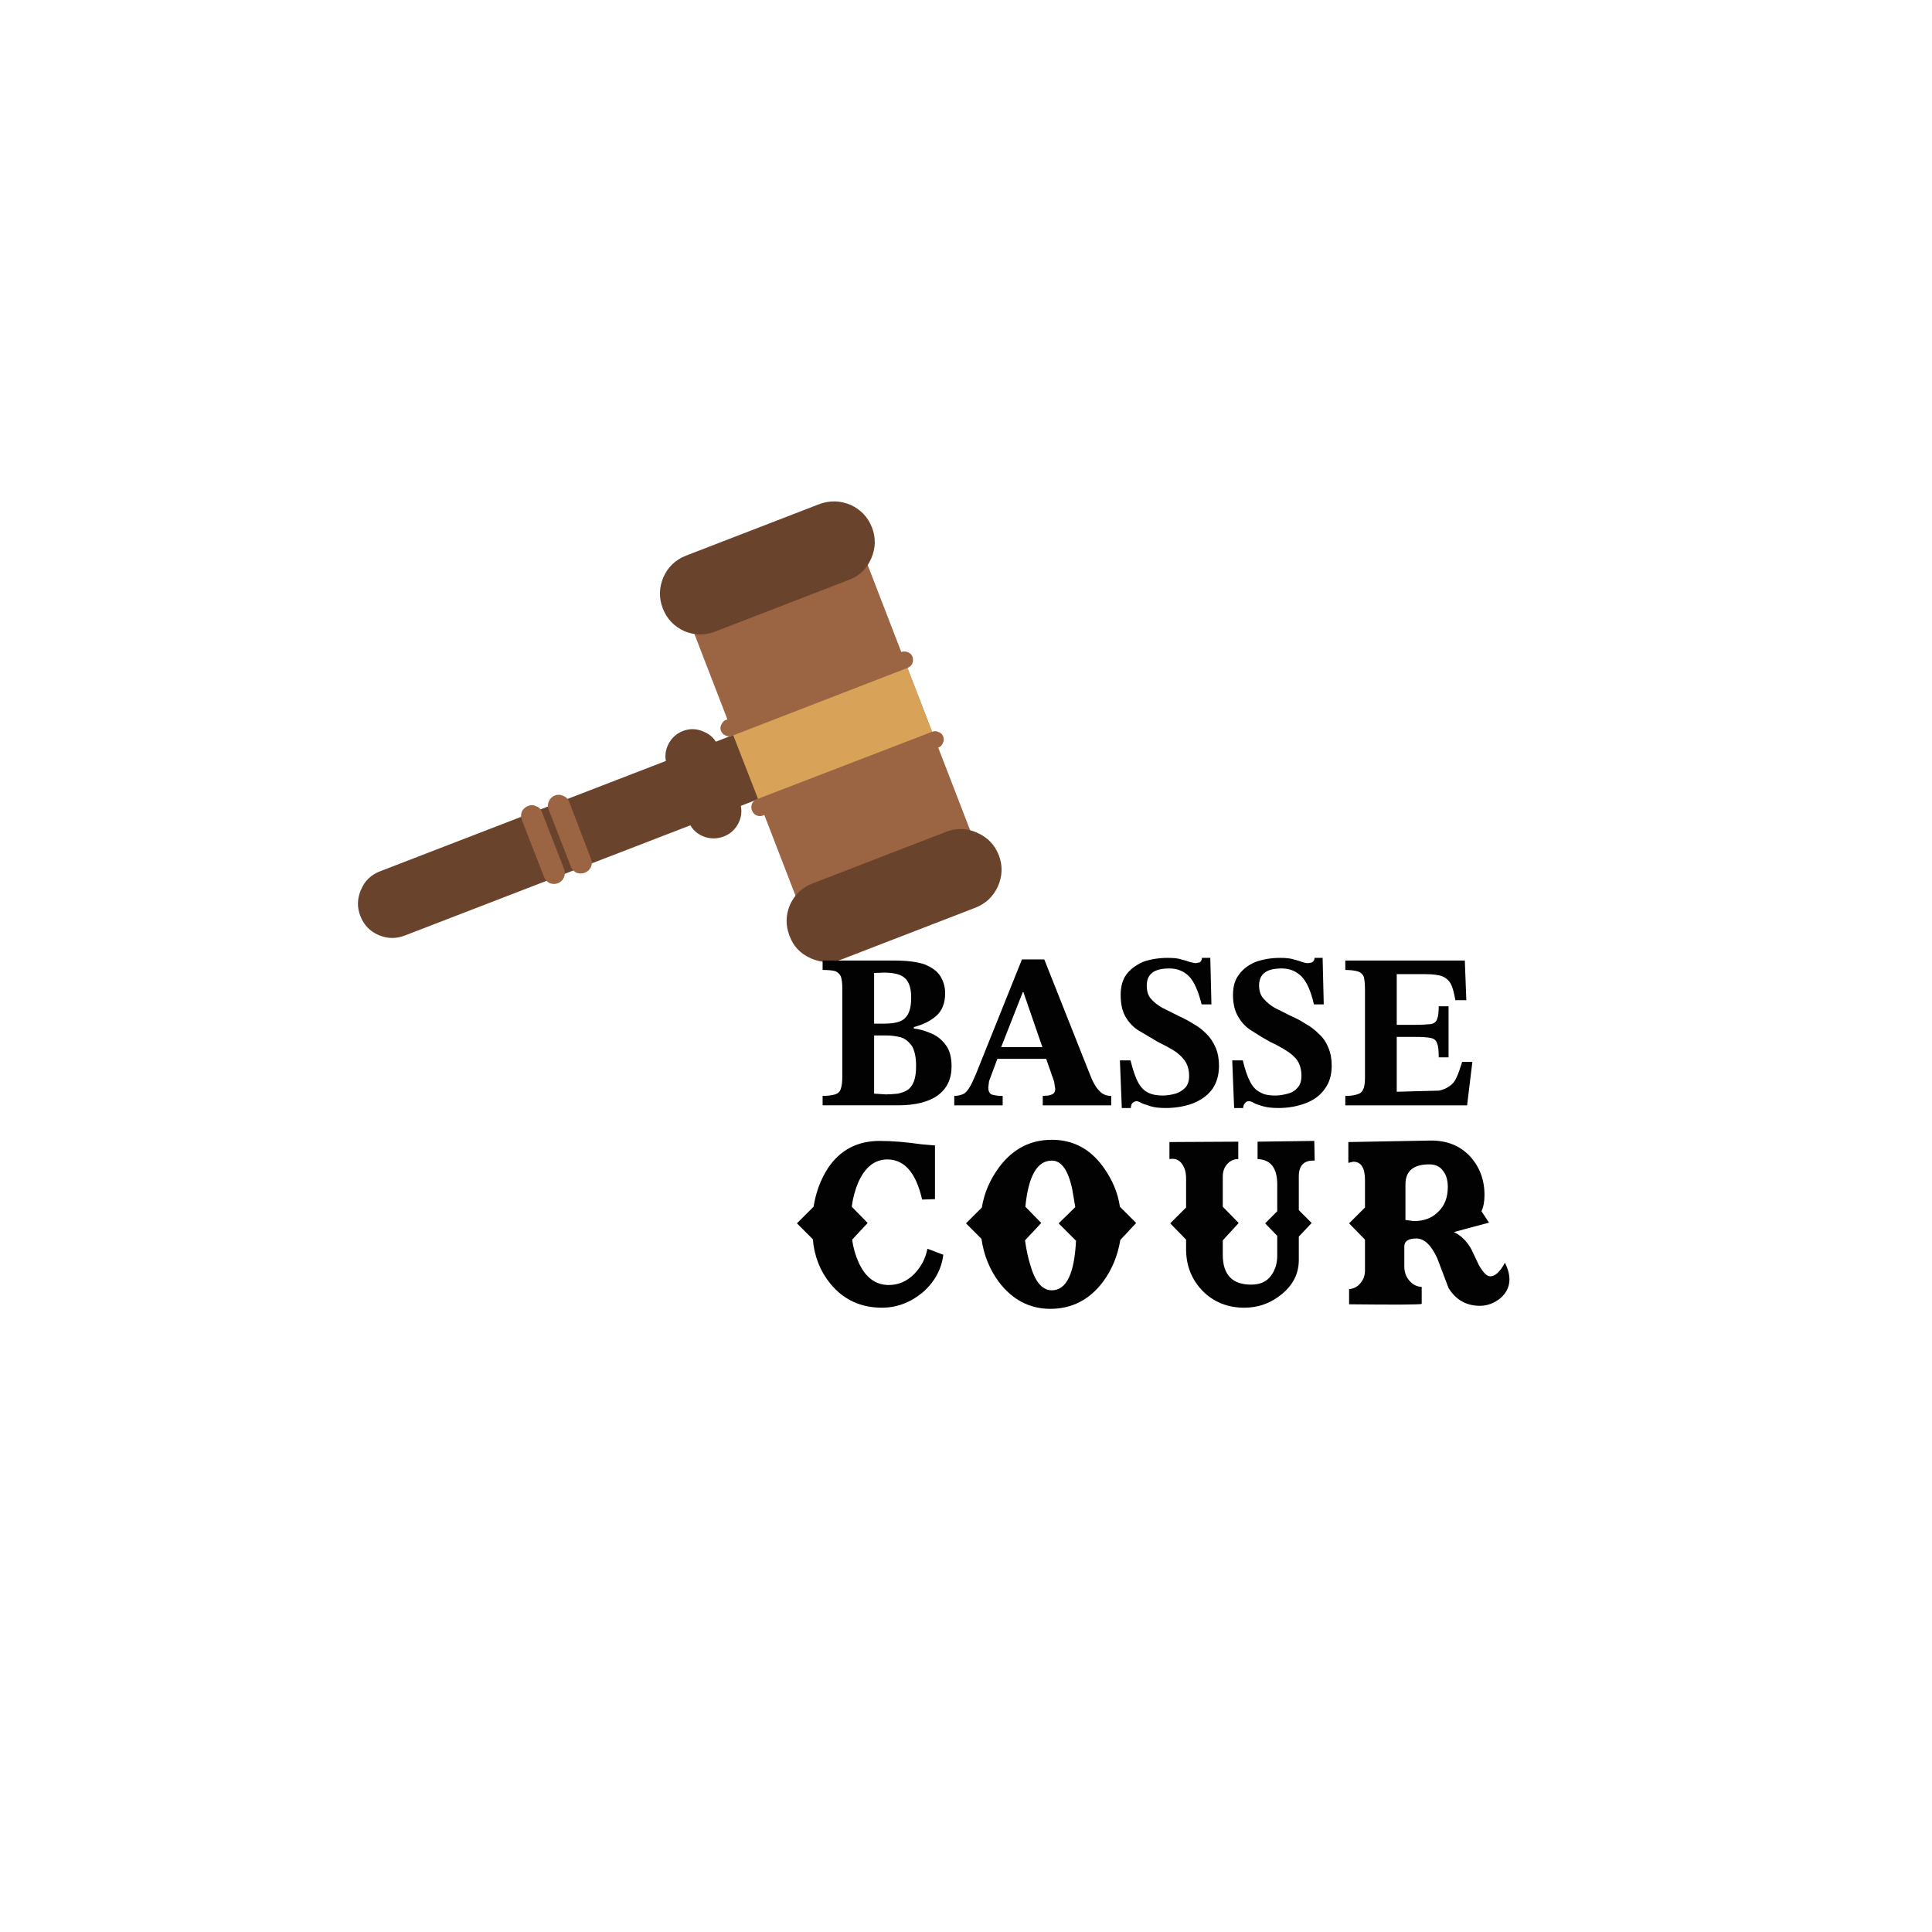 
<svg xmlns="http://www.w3.org/2000/svg" version="1.1" xmlns:xlink="http://www.w3.org/1999/xlink" preserveAspectRatio="none" x="0px" y="0px" width="1024px" height="1024px" viewBox="0 0 1024 1024">
<defs>
<g id="Interpoler_3_0_Layer0_0_MEMBER_0_FILL">
<path fill="#9B6442" stroke="none" d="
M 58.05 121.4
L 57.95 146.05 111.75 146.2 111.8 121.55 58.05 121.4 Z"/>
</g>

<g id="Interpoler_3_0_Layer0_0_MEMBER_1_FILL">
<path fill="#6A432D" stroke="none" d="
M 80.7 146.65
L 80.55 196.2
Q 80.55 198.1 81.9 199.4 83.25 200.75 85.1 200.75 87 200.75 88.3 199.45 89.65 198.1 89.65 196.2
L 89.8 146.7
Q 89.8 144.85 88.45 143.5 87.15 142.15 85.25 142.15 83.35 142.15 82.05 143.45 80.7 144.8 80.7 146.65 Z"/>
</g>

<g id="Interpoler_3_0_Layer0_0_MEMBER_2_FILL">
<path fill="#6A432D" stroke="none" d="
M 78.9 149.6
Q 77.8 150.65 77.8 152.15 77.8 153.6 78.85 154.7 79.9 155.75 81.4 155.75
L 89.15 155.8
Q 90.65 155.8 91.7 154.75 92.75 153.65 92.75 152.15 92.75 150.7 91.7 149.6 90.65 148.55 89.15 148.55
L 81.45 148.55
Q 79.95 148.5 78.9 149.6 Z"/>
</g>

<g id="Interpoler_3_0_Layer0_0_MEMBER_3_FILL">
<path fill="#D8A359" stroke="none" d="
M 80.25 121.45
L 80.2 146.15 90.55 146.15 90.6 121.5 80.25 121.45 Z"/>
</g>

<g id="Interpoler_3_0_Layer0_0_MEMBER_4_FILL">
<path fill="#6A432D" stroke="none" d="
M 108.95 -156.9
Q 102.55 -163.3 93.75 -163.3 84.9 -163.3 78.5 -156.9 72.1 -150.7 72.1 -141.65
L 71.9 -65.9
Q 71.9 -57.05 78.1 -50.65 84.5 -44.45 93.35 -44.45 102.15 -44.25 108.55 -50.65 115 -57.05 115 -65.9
L 115.2 -141.65
Q 115.2 -150.5 108.95 -156.9 Z"/>
</g>

<g id="Interpoler_3_0_Layer0_0_MEMBER_5_FILL">
<path fill="#6A432D" stroke="none" d="
M -71 -142.05
Q -70.8 -150.9 -77.2 -157.3 -83.65 -163.7 -92.45 -163.7 -101.25 -163.7 -107.7 -157.5 -113.9 -151.1 -114.1 -142.25
L -114.3 -66.5
Q -114.3 -57.45 -107.9 -51.05 -101.45 -44.85 -92.65 -44.85 -83.85 -44.85 -77.4 -51.05 -71.2 -57.45 -71.2 -66.3
L -71 -142.05 Z"/>
</g>

<g id="Interpoler_3_0_Layer0_0_MEMBER_6_FILL">
<path fill="#9B6442" stroke="none" d="
M 90.2 120.7
Q 89.85 121 89.85 121.5
L 89.75 146.35
Q 89.75 146.8 90.1 147.15 90.45 147.45 90.9 147.45 91.4 147.45 91.7 147.15 92.05 146.8 92.05 146.35
L 92.1 121.5
Q 92.1 121 91.75 120.7 91.45 120.35 90.95 120.35 90.5 120.35 90.2 120.7 Z"/>
</g>

<g id="Interpoler_3_0_Layer0_0_MEMBER_7_FILL">
<path fill="#9B6442" stroke="none" d="
M 78.9 120.65
Q 78.55 121 78.55 121.45
L 78.5 146.3
Q 78.5 146.75 78.85 147.1 79.15 147.45 79.6 147.45 80.1 147.45 80.4 147.1 80.75 146.8 80.75 146.3
L 80.8 121.45
Q 80.8 121 80.5 120.65 80.15 120.35 79.7 120.3 79.2 120.3 78.9 120.65 Z"/>
</g>

<g id="Interpoler_3_0_Layer0_0_MEMBER_8_FILL">
<path fill="#9B6442" stroke="none" d="
M 80.05 173.8
Q 79.6 174.2 79.6 174.8 79.6 175.4 80 175.85 80.45 176.25 81 176.25
L 89.1 176.25
Q 89.7 176.25 90.15 175.85 90.55 175.4 90.55 174.85 90.55 174.25 90.15 173.85 89.7 173.4 89.15 173.4
L 81.05 173.4
Q 80.45 173.35 80.05 173.8 Z"/>
</g>

<g id="Interpoler_3_0_Layer0_0_MEMBER_9_FILL">
<path fill="#9B6442" stroke="none" d="
M 80.05 170
Q 79.6 170.4 79.6 171 79.6 171.6 80.05 172.05 80.45 172.45 81.05 172.45
L 89.15 172.45
Q 89.7 172.45 90.15 172.05 90.55 171.6 90.55 171 90.55 170.45 90.15 170 89.75 169.6 89.15 169.6
L 81.05 169.55
Q 80.45 169.55 80.05 170 Z"/>
</g>

<g id="Interpoler_4_0_Layer0_0_FILL">
<path fill="#020203" stroke="none" d="
M -34.15 -38.35
L -34.15 -33.35
Q -29.9 -33.35 -27.5 -32.75 -25.3 -31.75 -24.5 -29.95 -23.7 -27.75 -23.7 -23.3
L -23.7 22.8
Q -23.7 27.4 -24.5 29.6 -25.1 31.8 -27.5 32.6 -30.3 33.4 -34.15 33.4
L -34.15 38.4 5.75 38.4
Q 19.4 38.4 26.8 33.2 34.2 27.8 34.2 17.75 34.2 10.55 31.2 6.55 28.2 2.35 23.6 0.35 18.4 -1.9 14.2 -2.3
L 14.2 -3.1
Q 21.4 -4.9 26.2 -9.1 30.8 -13.3 30.8 -21.1 30.8 -25.95 28.2 -30.15 25.8 -33.95 19.8 -36.35 14 -38.35 3.35 -38.35
L -34.15 -38.35
M -6.85 -31.75
L -1.65 -31.95
Q 6.75 -31.95 9.75 -28.75 12.8 -25.75 12.8 -18.7 12.8 -11.1 9.75 -8.1 7.15 -4.9 -1.45 -4.9
L -6.85 -4.9 -6.85 -31.75
M 13.2 6.95
Q 15.4 10.75 15.4 17.55 15.4 22.8 14.2 25.8 13 28.8 10.95 30.2 8.75 31.6 5.75 32.2 2.15 32.6 -0.65 32.6
L -6.85 32.2 -6.85 1.35 -0.45 1.35
Q 3.35 1.35 7.35 2.35 10.55 3.35 13.2 6.95 Z"/>
</g>

<g id="Symbole_1_0_Layer0_0_FILL">
<path fill="#020203" stroke="none" d="
M 70.6 154.95
L 67.65 154.95 61.55 170.15
Q 61 171.45 60.7 171.9 60.3 172.55 59.9 172.75 59.3 173 58.7 173
L 58.7 174.25 65.1 174.25 65.1 173
Q 64.2 173 63.6 172.8 63.2 172.55 63.2 171.9
L 63.3 171.05 64.4 168.1 70.85 168.1 71.9 171.1 72.05 172.05
Q 72.05 172.5 71.8 172.7 71.6 172.85 71.15 172.95
L 70.4 173 70.4 174.25 79.45 174.25 79.45 173
Q 78.45 173 77.85 172.3 77.2 171.65 76.65 170.2
L 70.6 154.95
M 67.75 159.3
L 67.85 159.3 70.35 166.55 64.9 166.55 67.75 159.3 Z"/>
</g>

<g id="Symbole_1_0_Layer0_1_FILL">
<path fill="#020203" stroke="none" d="
M 80.6 168.3
L 80.85 174.6 82.05 174.6
Q 82.05 174.15 82.25 173.95 82.5 173.7 82.8 173.7 83.05 173.7 83.45 173.95 83.65 174.05 84.6 174.35 85.35 174.6 86.65 174.6 88.65 174.6 90.35 173.95 92 173.25 92.85 172.05 93.7 170.8 93.7 169 93.7 167.65 93.25 166.6 92.8 165.55 92.05 164.8 91.2 163.95 90.35 163.5 89.6 163 88.4 162.45
L 86.3 161.4
Q 85.35 160.9 84.7 160.15 84.15 159.55 84.15 158.4 84.15 157.25 84.9 156.7 85.6 156.15 87.15 156.15 88.7 156.15 89.75 157.2 90.75 158.25 91.4 160.9
L 92.7 160.9 92.55 154.75 91.45 154.75
Q 91.4 155.2 91.15 155.35
L 90.6 155.45 89.85 155.3
Q 89.5 155.15 88.7 154.95 88.1 154.75 86.95 154.75 85.1 154.75 83.6 155.3 82.2 155.95 81.45 156.95 80.7 158 80.7 159.65 80.7 161.45 81.35 162.55 82.05 163.75 83.15 164.4
L 85.6 165.85
Q 87 166.55 87.65 166.95 88.55 167.5 89.15 168.3 89.75 169.15 89.75 170.35 89.75 171.35 89.25 171.9 88.65 172.5 87.95 172.7 87.05 172.95 86.25 172.95 85.05 172.95 84.3 172.55 83.5 172.15 83 171.2 82.5 170.3 82 168.3
L 80.6 168.3 Z"/>
</g>

<g id="Symbole_1_0_Layer0_2_FILL">
<path fill="#020203" stroke="none" d="
M 102 156.15
Q 103.55 156.15 104.6 157.2 105.65 158.25 106.25 160.9
L 107.55 160.9 107.4 154.75 106.35 154.75
Q 106.3 155.15 106 155.35
L 105.5 155.45
Q 105.15 155.45 104.7 155.3 104.35 155.15 103.55 154.95 102.95 154.75 101.8 154.75 100 154.75 98.5 155.3 97.1 155.9 96.35 156.95 95.55 157.95 95.55 159.65 95.55 161.4 96.25 162.55 96.95 163.75 98.05 164.4 99.35 165.25 100.45 165.85 101.55 166.35 102.5 166.95 103.5 167.55 104.05 168.3 104.6 169.15 104.6 170.35 104.6 171.35 104.1 171.9 103.6 172.5 102.8 172.7 101.9 172.95 101.1 172.95 99.85 172.95 99.2 172.55 98.4 172.2 97.85 171.2 97.25 170.05 96.85 168.3
L 95.45 168.3 95.7 174.6 96.9 174.6
Q 96.9 174.2 97.15 173.95 97.3 173.7 97.65 173.7 97.95 173.7 98.35 173.95 98.6 174.1 99.45 174.35 100.3 174.6 101.55 174.6 103.5 174.6 105.2 173.95 106.85 173.3 107.7 172.05 108.6 170.85 108.6 169 108.6 167.65 108.15 166.6 107.7 165.5 106.9 164.8 106.05 163.95 105.2 163.5 104.3 162.9 103.25 162.45
L 101.15 161.4
Q 100.3 160.95 99.6 160.15 99 159.5 99 158.4 99 157.25 99.75 156.7 100.45 156.15 102 156.15 Z"/>
</g>

<g id="Symbole_1_0_Layer0_3_FILL">
<path fill="#020203" stroke="none" d="
M 112.1 156.55
Q 112.7 156.8 112.85 157.3 113 157.9 113 159
L 113 170.55
Q 113 171.7 112.75 172.15 112.55 172.65 111.95 172.8 111.4 173 110.4 173
L 110.4 174.25 126.5 174.25 127.2 168.5 125.85 168.5
Q 125.4 169.95 125.15 170.45 124.8 171.3 124.25 171.65 123.7 172.1 122.8 172.3
L 117.2 172.45 117.2 165.2 119.7 165.2
Q 121.1 165.2 121.75 165.35 122.4 165.5 122.55 166.1 122.75 166.55 122.75 167.9
L 124.05 167.9 124.05 161.15 122.75 161.15
Q 122.75 162.35 122.55 162.8 122.4 163.35 121.75 163.5 120.85 163.6 119.7 163.6
L 117.2 163.6 117.2 156.9 120.9 156.9
Q 122.5 156.9 123.25 157.2 124.05 157.55 124.4 158.3 124.7 158.9 124.95 160.35
L 126.4 160.35 126.2 155.1 110.4 155.1 110.4 156.35
Q 111.4 156.35 112.1 156.55 Z"/>
</g>

<g id="Symbole_1_0_Layer0_4_MEMBER_0_FILL">
<path fill="#020203" stroke="none" d="
M 40.1 187.65
L 37.9 189.85 40 191.95
Q 40.3 195.35 42.3 197.8 44.9 201 49.15 201 52.05 201 54.5 199 56.9 196.9 57.25 194
L 55.15 193.2
Q 54.8 195.1 53.4 196.55 51.95 198 50.05 198 47.4 198 46.05 195 45.4 193.55 45.2 192
L 47.25 189.8 45.15 187.65
Q 45.35 186 46 184.45 47.35 181.4 49.85 181.4 53.25 181.4 54.45 186.7
L 56.15 186.65 56.15 179.55 54.4 179.4
Q 51.25 178.95 48.85 178.95 44.4 178.95 42 182.55 40.55 184.8 40.1 187.65 Z"/>
</g>

<g id="Symbole_1_0_Layer0_4_MEMBER_1_FILL">
<path fill="#020203" stroke="none" d="
M 78.4 182.4
Q 75.8 178.8 71.6 178.8 67.35 178.8 64.65 182.4 62.8 184.9 62.35 187.75
L 60.25 189.85 62.3 191.9
Q 62.75 195.1 64.6 197.6 67.3 201.15 71.4 201.15 75.65 201.15 78.35 197.6 80.15 195.15 80.65 192.05
L 82.75 189.8 80.6 187.65
Q 80.2 184.9 78.4 182.4
M 71.6 181.55
Q 73.5 181.55 74.3 185.35
L 74.7 187.7 72.5 189.85 74.75 192.1 74.8 192.05
Q 74.5 198.7 71.6 198.7 69.7 198.7 68.75 195.35 68.35 194.1 68.05 192.1
L 70.2 189.8 68.1 187.65
Q 68.7 181.55 71.6 181.55 Z"/>
</g>

<g id="Symbole_1_0_Layer0_4_MEMBER_2_FILL">
<path fill="#020203" stroke="none" d="
M 94.2 183.65
Q 94.2 182.7 94.75 182.05 95.35 181.35 96.25 181.35
L 96.25 179.05 87.15 179.1 87.15 181.35
Q 88.25 181.15 88.85 182.05 89.35 182.75 89.35 183.95
L 89.35 187.75 87.25 189.85 89.35 192 89.35 193.25
Q 89.35 196.55 91.55 198.8 93.75 201 97.05 201 99.8 201 101.95 199.25 104.25 197.4 104.25 194.7
L 104.25 191.6 105.95 189.8 104.25 188.1 104.25 183.65
Q 104.25 181.55 106.15 181.55
L 106.35 181.55 106.3 178.95 98.8 179.05 98.8 181.35
Q 101.4 181.45 101.4 184.7
L 101.4 188.25 99.8 189.85 101.4 191.5 101.4 194.1
Q 101.4 195.7 100.55 196.8 99.7 197.95 97.95 197.95 94.2 197.95 94.2 194
L 94.2 192.1 96.3 189.8 94.2 187.65 94.2 183.65 Z"/>
</g>

<g id="Symbole_1_0_Layer0_4_MEMBER_3_FILL">
<path fill="#020203" stroke="none" d="
M 111.45 181.7
Q 113 181.7 113 184.1
L 113 187.75 110.9 189.85 113 192 113 196.1
Q 113 197.05 112.4 197.75 111.85 198.45 110.9 198.55
L 110.9 200.55
Q 120 200.65 120.5 200.5
L 120.5 198.25
Q 119.5 198.2 118.85 197.4 118.2 196.65 118.2 195.55
L 118.2 192.9
Q 118.2 191.85 119.8 191.85 121.35 191.85 122.55 194.45
L 124.05 198.4
Q 125.5 200.75 128.2 200.75 129.65 200.75 130.9 199.75 132.1 198.7 132.1 197.25 132.1 196.25 131.5 195.05 130.55 196.85 129.55 196.85 128.9 196.85 128.05 195.35
L 127.05 193.25
Q 126.15 191.65 124.75 191
L 129.4 189.75 128.4 188.25
Q 128.8 187.4 128.8 186.1 128.8 183.05 126.85 180.95 124.9 178.9 121.75 178.9
L 110.8 179.1 110.8 181.85 111.45 181.7
M 119.45 189.55
L 118.35 189.4 118.35 184.7
Q 118.35 182.05 121.5 182.05 122.75 182.05 123.35 182.95 123.95 183.7 123.95 185.05 123.95 187.1 122.7 188.3 121.5 189.55 119.45 189.55 Z"/>
</g>
</defs>

<g transform="matrix( 0.363, 0.932, -0.932, 0.363, 343.15,425.15) ">
<g transform="matrix( 4.009, 0, 0, 4.009, -340.2,-641.15) ">
<use xlink:href="#Interpoler_3_0_Layer0_0_MEMBER_0_FILL"/>
</g>

<g transform="matrix( 4.009, 0, 0, 4.009, -340.2,-641.15) ">
<use xlink:href="#Interpoler_3_0_Layer0_0_MEMBER_1_FILL"/>
</g>

<g transform="matrix( 4.009, 0, 0, 4.009, -340.2,-641.15) ">
<use xlink:href="#Interpoler_3_0_Layer0_0_MEMBER_2_FILL"/>
</g>

<g transform="matrix( 4.009, 0, 0, 4.009, -340.2,-641.15) ">
<use xlink:href="#Interpoler_3_0_Layer0_0_MEMBER_3_FILL"/>
</g>

<g transform="matrix( 1, 0, 0, 1, 0,0) ">
<use xlink:href="#Interpoler_3_0_Layer0_0_MEMBER_4_FILL"/>
</g>

<g transform="matrix( 1, 0, 0, 1, 0,0) ">
<use xlink:href="#Interpoler_3_0_Layer0_0_MEMBER_5_FILL"/>
</g>

<g transform="matrix( 4.009, 0, 0, 4.009, -340.2,-641.15) ">
<use xlink:href="#Interpoler_3_0_Layer0_0_MEMBER_6_FILL"/>
</g>

<g transform="matrix( 4.009, 0, 0, 4.009, -340.2,-641.15) ">
<use xlink:href="#Interpoler_3_0_Layer0_0_MEMBER_7_FILL"/>
</g>

<g transform="matrix( 4.009, 0, 0, 4.009, -340.2,-641.15) ">
<use xlink:href="#Interpoler_3_0_Layer0_0_MEMBER_8_FILL"/>
</g>

<g transform="matrix( 4.009, 0, 0, 4.009, -340.2,-641.15) ">
<use xlink:href="#Interpoler_3_0_Layer0_0_MEMBER_9_FILL"/>
</g>
</g>

<g transform="matrix( 1, 0, 0, 1, 422.4,507.7) ">
<g transform="matrix( 1, 0, 0, 1, 47.75,39.75) ">
<g transform="matrix( 1, 0, 0, 1, 0,0) ">
<use xlink:href="#Interpoler_4_0_Layer0_0_FILL"/>
</g>
</g>

<g transform="matrix( 4.009, 0, 0, 4.009, -151.95,-620.4) ">
<use xlink:href="#Symbole_1_0_Layer0_0_FILL"/>
</g>

<g transform="matrix( 4.009, 0, 0, 4.009, -151.95,-620.4) ">
<use xlink:href="#Symbole_1_0_Layer0_1_FILL"/>
</g>

<g transform="matrix( 4.009, 0, 0, 4.009, -151.95,-620.4) ">
<use xlink:href="#Symbole_1_0_Layer0_2_FILL"/>
</g>

<g transform="matrix( 4.009, 0, 0, 4.009, -151.95,-620.4) ">
<use xlink:href="#Symbole_1_0_Layer0_3_FILL"/>
</g>

<g transform="matrix( 4.009, 0, 0, 4.009, -151.95,-620.4) ">
<use xlink:href="#Symbole_1_0_Layer0_4_MEMBER_0_FILL"/>
</g>

<g transform="matrix( 4.009, 0, 0, 4.009, -151.95,-620.4) ">
<use xlink:href="#Symbole_1_0_Layer0_4_MEMBER_1_FILL"/>
</g>

<g transform="matrix( 4.009, 0, 0, 4.009, -151.95,-620.4) ">
<use xlink:href="#Symbole_1_0_Layer0_4_MEMBER_2_FILL"/>
</g>

<g transform="matrix( 4.009, 0, 0, 4.009, -151.95,-620.4) ">
<use xlink:href="#Symbole_1_0_Layer0_4_MEMBER_3_FILL"/>
</g>
</g>
</svg>
